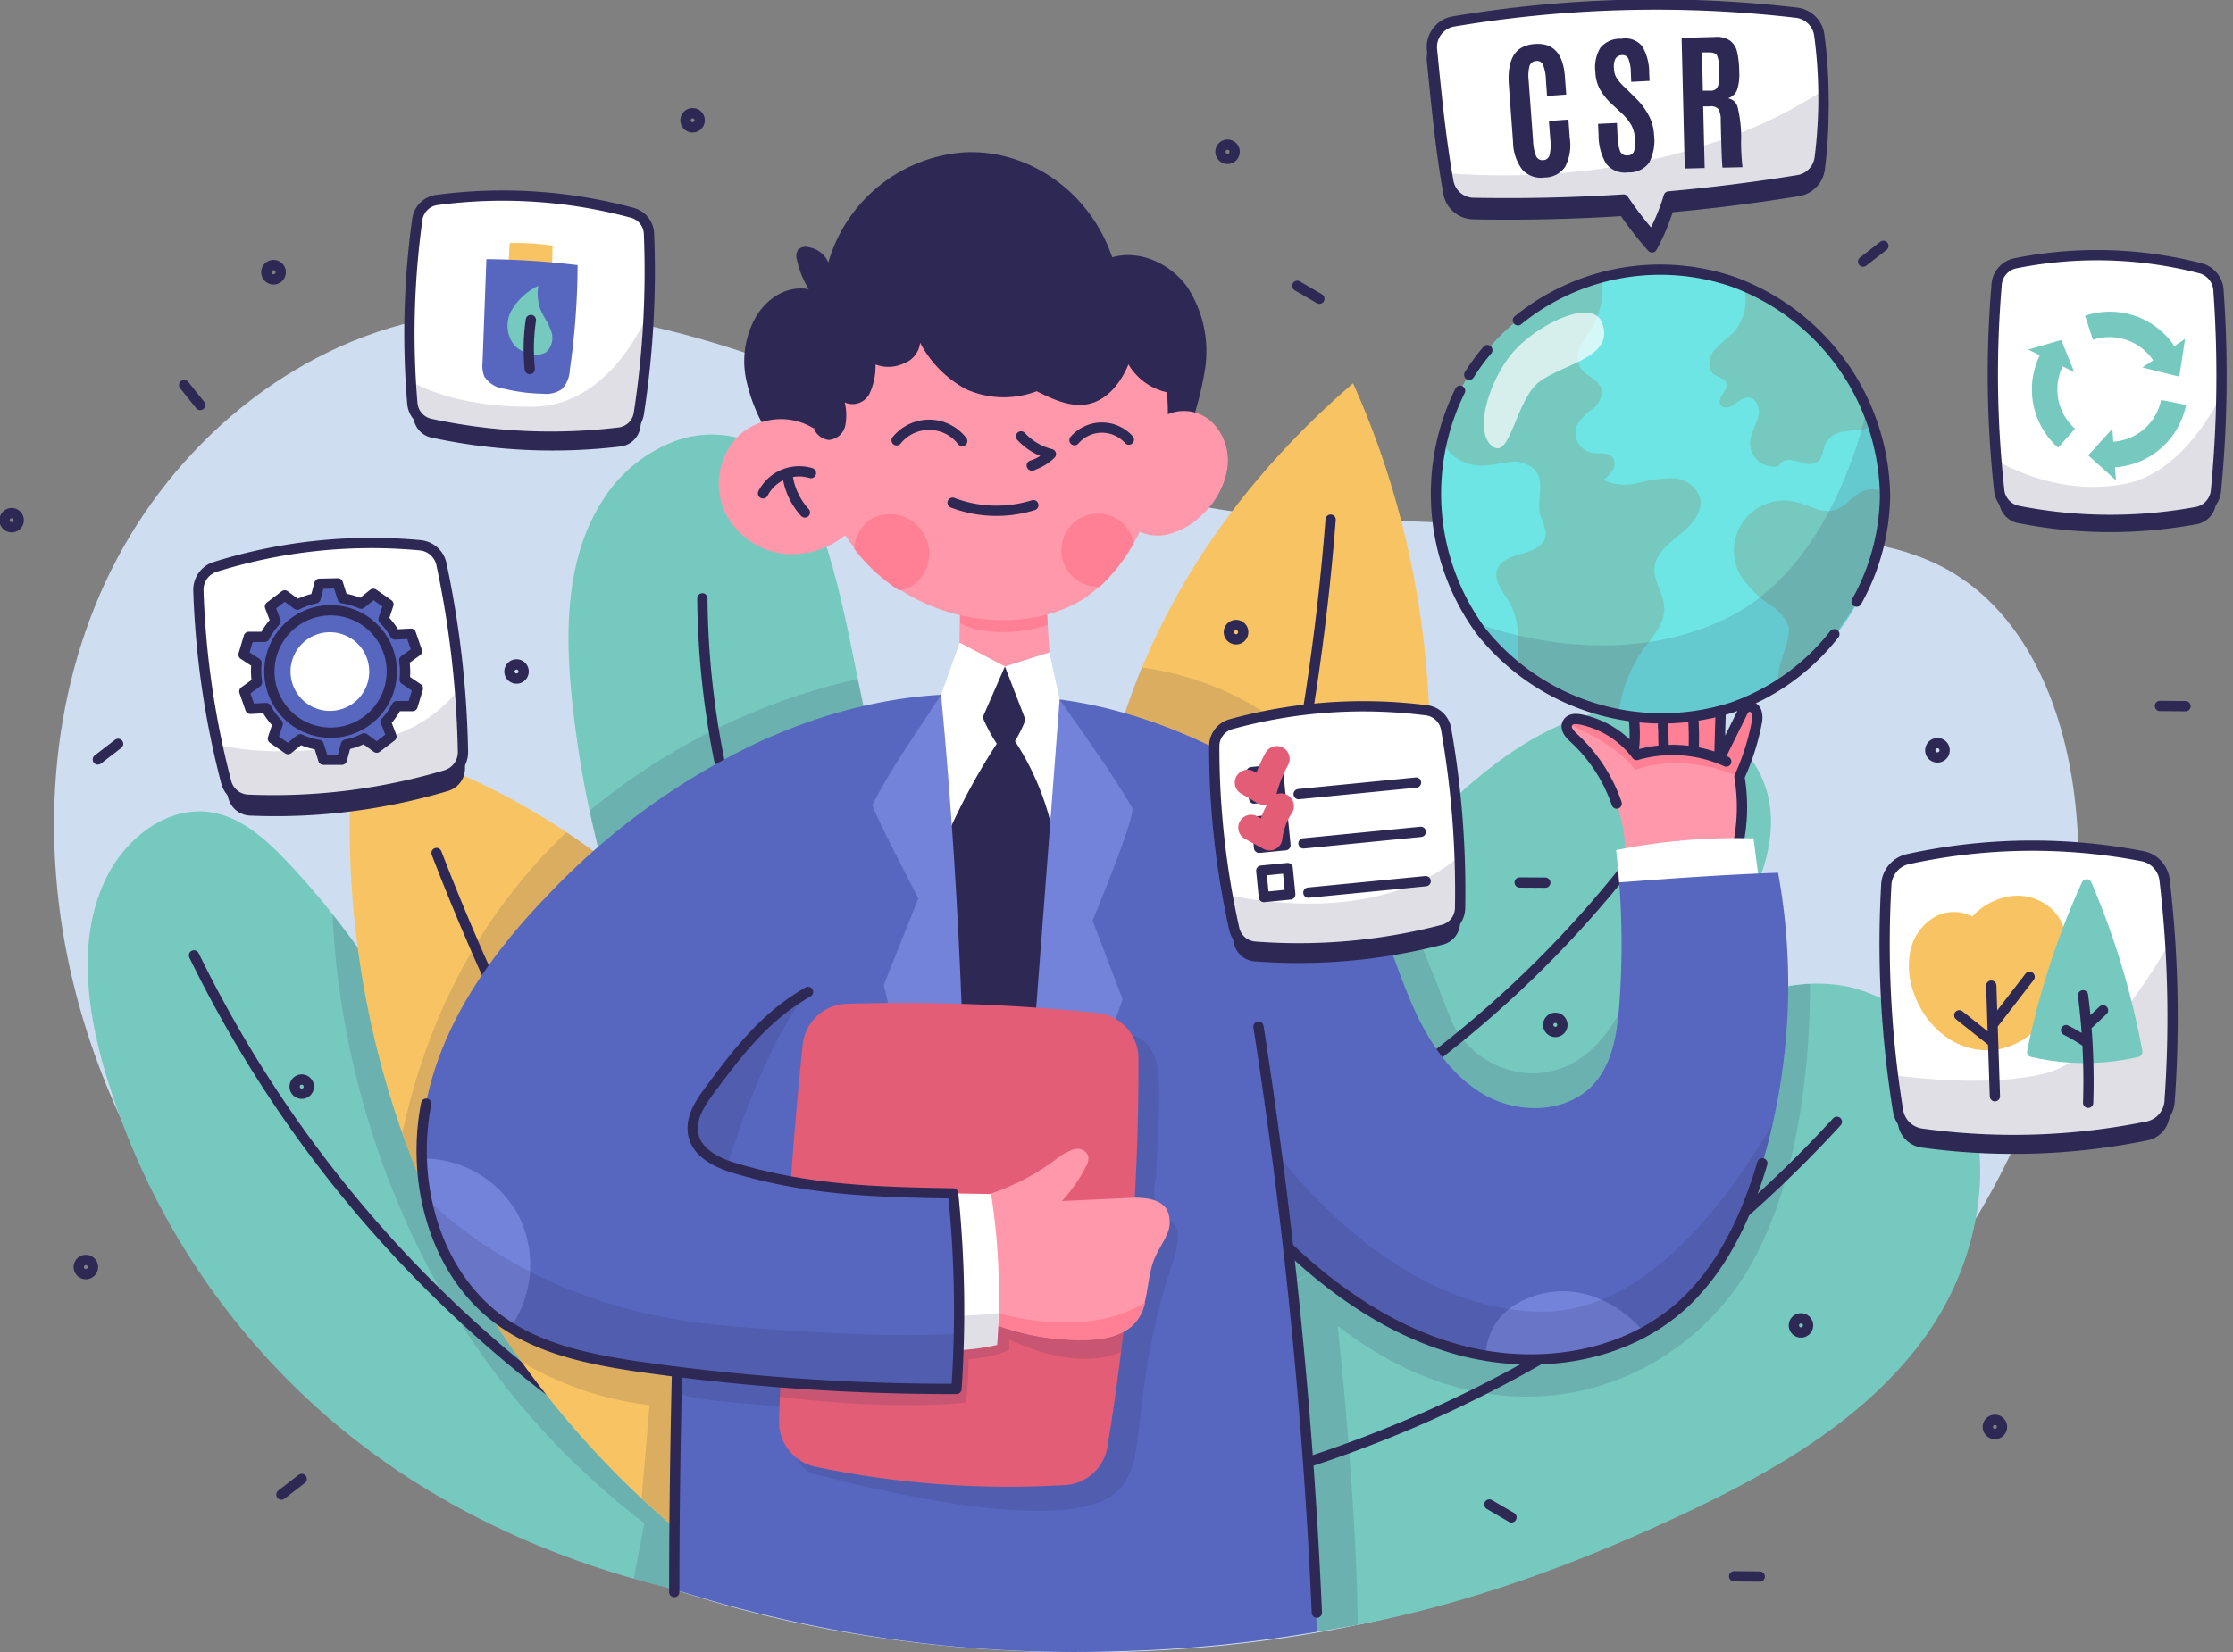 <svg xmlns="http://www.w3.org/2000/svg" width="250" height="185" fill="none" xmlns:v="https://vecta.io/nano"><rect width="100%" height="100%" fill="#808080" stroke="none"/><style><![CDATA[.B{stroke-linejoin:round}.C{fill:#2e2854}.D{stroke-width:1.15}.E{stroke:#2e2854}.F{stroke-linecap:round}.G{opacity:.15}.H{fill:#fff}.I{fill:#76c9bf}.J{fill:#ff98aa}.K{fill:#ff8095}.L{fill:#5767bf}.M{fill:#f8c463}.N{fill:#7383d9}]]></style><g clip-path="url(#A)"><path d="M149.847 58.193c-17.859-.159-34.925-6.167-51.426-12.995s-34.466-13.216-51.875-9.242c-15.312 3.524-28.193 15.057-34.783 29.312s-7.207 30.88-3.242 46.078c6.264 24.053 23.638 44.457 45.153 56.915s46.871 17.366 71.725 16.74c26.748-.722 53.946-8.097 74.888-24.731s34.783-43.32 32.096-69.936c-1.04-10.387-5.198-21.365-14.281-26.502-6.291-3.524-13.877-3.727-21.101-3.815-16.634-.247-33.215-1.709-47.153-1.824z" fill="#ceddf0"/><path d="M80.65 179.071c3.356-2.514 6.05-5.807 7.85-9.595-13.55-7.682-22.907-20.977-30.836-34.404s-14.978-27.603-25.77-38.836c-2.326-2.423-5.022-4.793-8.343-5.286-4.802-.714-9.392 2.855-11.577 7.198-3.339 6.652-2.317 14.652-.229 21.806 4.516 15.299 13.395 28.948 25.55 39.277 12.053 10.237 27.18 16.836 43.356 19.841z" class="I"/><path d="M21.718 106.984c14.359 29.454 38.763 52.812 68.818 65.867" class="B D E F"/><g style="mix-blend-mode:multiply" class="G C"><path d="M57.664 135.072c-6.52-11.075-12.475-22.652-20.422-32.678.352 9.859 3.841 44.387 34.898 68.192l-1.181 6.212c3.163.881 6.388 1.665 9.691 2.273 3.356-2.514 6.05-5.807 7.85-9.595-13.568-7.682-22.925-20.977-30.836-34.404z"/></g><path d="M124.904 124.878a77.79 77.79 0 0 1 .732-43.99c4.467-14.176 13.162-27.013 25.849-37.964 12.599 28.035 11.295 61.937-3.418 88.923l.273.52-23.436-7.489z" class="M"/><path d="M148.974 58.193c-2.004 25.833-7.783 51.234-17.153 75.391" class="B D E F"/><g style="mix-blend-mode:multiply" class="G C"><path d="M148.975 86.844c-6.379-8.643-15.507-11.304-21.145-12.106-.834 2.015-1.58 4.07-2.238 6.167-4.472 14.287-4.726 29.562-.731 43.99l23.435 7.489-.273-.52c4.813-8.862 8.239-18.408 10.158-28.308a87.24 87.24 0 0 0-9.206-16.713z"/></g><path d="M138.393 142.534c9.894-1.683 18.81-6.881 27.074-12.563s16.194-11.983 25.224-16.344c5.181-2.502 11.049-4.361 16.652-3.03a18.14 18.14 0 0 1 10.572 7.665c6.344 9.321 4.15 22.457-2.467 31.558s-16.739 14.899-26.915 19.691c-15.198 7.163-31.365 12.731-48.114 13.991l-2.026-40.968z" class="I"/><path d="M137.512 166.313a138.52 138.52 0 0 0 68.14-40.686" class="B D E F"/><g style="mix-blend-mode:multiply" class="G C"><path d="M195.634 142.305c6.59-10.951 7.048-27.013 6.995-32.131a31.4 31.4 0 0 0-11.938 3.453c-9.03 4.405-16.96 10.661-25.224 16.343s-17.18 10.881-27.074 12.564l2.044 40.968c3.885-.296 7.75-.81 11.577-1.542-.159-14.484-2.256-33.479-2.256-33.479 18.784 14.555 37.955 7.004 45.876-6.176z"/></g><path d="M130.746 122.402c14.828-9.347 22.907-26.669 37.003-37.109 4.679-3.463 10.203-6.167 16.026-6.167s11.877 3.313 13.815 8.81c2.009 5.727-.74 12-4.044 17.092-12.264 18.943-32.325 31.497-53.038 40.458-3.78-7.639-7.516-15.286-9.762-23.084z" class="I"/><path d="M136.534 132.825c17.842-8.11 33.489-20.365 45.638-35.744" class="B D E F"/><g style="mix-blend-mode:multiply" class="G C"><path d="M190.189 109.768l-7.533.608c-5.286 14.396-17.532 10.573-20.263 3.674-1.692-4.326-4.044-10.572-7.146-16.739-7.7 8.951-14.598 18.792-24.537 25.057 2.247 7.797 5.983 15.445 9.692 23.092 19.004-8.158 37.4-19.356 49.787-35.691z"/></g><path d="M82.527 176.533a102.93 102.93 0 0 1-34.076-41.2c-7.531-16.496-10.571-34.688-8.812-52.736 17.969 4.61 33.693 15.502 44.325 30.704a77.63 77.63 0 0 1 13.216 52.255l-14.652 10.977z" class="M"/><path d="M48.871 95.522c10.905 28.295 26.5 54.551 46.131 77.663" class="B D E F"/><g style="mix-blend-mode:multiply" class="G C"><path d="M48.492 135.424a103.26 103.26 0 0 0 9.956 17.11c4.368 2.587 9.231 4.229 14.273 4.819l-.881 10.414a103.85 103.85 0 0 0 7.718 6.546l3.639 1.762 14.035-10.493c1.977-18.437-2.711-36.974-13.215-52.254-5.54-7.943-12.529-14.77-20.599-20.123-8.017 7.612-15.066 18.396-18.361 33.629.999 2.907 2.144 5.771 3.436 8.59z"/></g><path d="M78.333 123.653a118.27 118.27 0 0 1-14.317-45.54c-.758-7.542-.661-15.647 3.427-22.026 1.943-3.14 4.894-5.529 8.37-6.775 1.736-.597 3.587-.784 5.408-.545s3.561.895 5.085 1.919c2.951 2.114 4.573 5.612 5.744 9.048 2.793 8.167 3.815 16.819 5.938 25.189s5.577 16.74 12.995 23.418l-32.651 15.312z" class="I"/><path d="M78.633 67.003a95.76 95.76 0 0 0 18.378 55.584" class="B D E F"/><g style="mix-blend-mode:multiply" class="G C"><path d="M97.989 84.923l-1.947-8.881a71.62 71.62 0 0 0-30.026 14.749 118.22 118.22 0 0 0 12.335 32.854l32.651-15.313c-7.445-6.634-10.89-15.048-13.013-23.409z"/></g><path d="M117.09 66.668l-9.595.264-.141 9.551 5.154 4.009 5.146-4.872-.564-8.951z" class="J"/><path d="M117.301 70.007l-.211-3.339-9.595.264v2.872c1.78 1.013 5.753 1.489 9.806.203z" class="K"/><path d="M132.164 50.686a39.66 39.66 0 0 0 2.731-9.233c.521-3.223-.169-6.525-1.938-9.269-1.868-2.643-5.33-4.255-8.44-3.374-2.538-7.489-9.489-12.088-16.493-11.753a17.09 17.09 0 0 0-15.286 12.335 2.9 2.9 0 0 0-2.22-1.709 1.25 1.25 0 0 0-1.172.273c-.104.173-.168.367-.188.569s.005.404.073.594a10.43 10.43 0 0 0 1.313 3.269c-2.467-.458-4.652 1.013-5.876 3.022a10.07 10.07 0 0 0-1.189 6.802c.507 2.581 1.555 5.025 3.075 7.172 6.81 4.008 14.508 6.264 22.405 6.564a46.87 46.87 0 0 0 23.206-5.26z" class="C"/><g class="J"><path d="M130.191 46.677a4.58 4.58 0 0 1 2.807-.63c.979.097 1.9.506 2.629 1.167a6.07 6.07 0 0 1 1.542 2.461c.306.933.382 1.927.22 2.896a9.08 9.08 0 0 1-2.784 5.057 8.13 8.13 0 0 1-3.815 2.203 4.96 4.96 0 0 1-2.211.042 4.95 4.95 0 0 1-2.009-.923l3.621-12.273z"/><path d="M91.108 47.981a2.09 2.09 0 0 0 1.647 1.286c.438-.023.857-.187 1.194-.468s.573-.664.674-1.091c.178-.874.16-1.777-.053-2.643a2.14 2.14 0 0 0 2.775-.969 7.42 7.42 0 0 0 .678-3.278 4.07 4.07 0 0 0 3.225-.15 2.75 2.75 0 0 0 1.762-2.291 12.47 12.47 0 0 0 5.127 5.198c1.241.559 2.581.869 3.941.909a10.35 10.35 0 0 0 3.989-.672c1.859.934 3.929 1.903 5.955 1.392 2.177-.546 3.604-2.643 4.318-4.405a6.62 6.62 0 0 0 4.308 3.128c.492 5.817-.772 11.649-3.63 16.74-1.354 2.572-3.317 4.774-5.718 6.414-2.141 1.294-4.555 2.069-7.048 2.264-2.962.283-5.95-.064-8.768-1.019a21.08 21.08 0 0 1-7.581-4.52c-2.18-2.025-3.906-4.488-5.065-7.228s-1.725-5.694-1.661-8.669l-.07.071z"/></g><g class="K"><path d="M102.597 65.241a4.41 4.41 0 0 0 1.414-2.825c.106-1.084-.194-2.169-.841-3.045a4.41 4.41 0 0 0-2.664-1.699 4.4 4.4 0 0 0-3.116.521 4.47 4.47 0 0 0-1.236 1.443c-.304.564-.483 1.187-.526 1.826a20.31 20.31 0 0 0 5.048 4.661c.706-.123 1.367-.426 1.921-.881zm24.334-4.458a3.33 3.33 0 0 0-.159-.581 4.1 4.1 0 0 0-3.367-2.655 4.09 4.09 0 0 0-2.2.352 4.1 4.1 0 0 0-1.691 1.451c-.419.63-.654 1.365-.681 2.121s.156 1.505.529 2.164a4.1 4.1 0 0 0 3.754 2.073c1.521-1.432 2.808-3.094 3.815-4.925z"/></g><g class="B D E F"><path d="M100.385 49.312a4.67 4.67 0 0 1 7.339.08m12.573-.098c.376-.437.84-.788 1.363-1.031a4.05 4.05 0 0 1 3.341-.034 4.06 4.06 0 0 1 1.384 1.003m-12.071-.361a6.81 6.81 0 0 0 3.34 1.982 5.43 5.43 0 0 1-2.141 1.277h.079m-8.943 4.168c2.898 1.102 6.081 1.198 9.04.273"/></g><path d="M91.108 47.981a6.97 6.97 0 0 0-8.361.767 7.64 7.64 0 0 0-1.709 8.326 8.43 8.43 0 0 0 7.048 4.978 9.46 9.46 0 0 0 7.929-3.524l-4.907-10.546z" class="J"/><g class="B D E F"><path d="M85.425 55.25a4.56 4.56 0 0 1 2.273-2.104c.98-.415 2.074-.475 3.093-.169m-2.652.009a7.68 7.68 0 0 0 1.973 4.405"/></g><path d="M186.207 81.293c.007-2.412-.632-4.782-1.85-6.863-.171-.31-.409-.578-.696-.784a.97.97 0 0 0-.996-.062c-.449.273-.467.881-.414 1.418.308 3.348 1.26 6.74.449 10l3.199 10.361 8.66-.634a20.4 20.4 0 0 0 .185-7.736 26.54 26.54 0 0 0 1.956-6.167c.076-.374.058-.762-.053-1.128a.88.88 0 0 0-.881-.573c-.396.07-.625.476-.802.881-.881 1.859-1.594 3.145-2.475 5.004.15-2.643.22-4.863.22-7.674a3.53 3.53 0 0 0-.176-1.286c-.071-.207-.195-.391-.361-.534s-.367-.238-.582-.277c-.227-.003-.45.056-.647.169a1.27 1.27 0 0 0-.472.475 3.64 3.64 0 0 0-.396 1.286l-.529 2.978c-.106-1.251-.291-2.502-.546-3.938-.059-.543-.243-1.065-.538-1.524a1.24 1.24 0 0 0-.642-.467c-.259-.081-.538-.075-.794.017-.599.291-.687 1.084-.696 1.762l-.123 5.295z" class="J"/><path d="M183.079 86.218s4.802-2.123 11.665.775a26.54 26.54 0 0 0 1.956-6.167c.076-.374.058-.762-.053-1.128a.88.88 0 0 0-.881-.573c-.396.07-.625.476-.802.881l-2.475 5.004.22-7.674a3.53 3.53 0 0 0-.176-1.286c-.071-.207-.195-.391-.361-.534s-.367-.238-.582-.277a1.27 1.27 0 0 0-1.119.643 3.64 3.64 0 0 0-.396 1.286l-.529 2.978c-.106-1.251-.291-2.502-.546-3.938-.059-.543-.243-1.065-.538-1.524a1.24 1.24 0 0 0-.642-.467c-.259-.081-.538-.075-.794.017-.599.291-.687 1.084-.696 1.762l-.123 5.365c.007-2.412-.632-4.782-1.85-6.863-.171-.31-.409-.578-.696-.784a.97.97 0 0 0-.996-.062c-.449.273-.467.881-.414 1.418.308 3.348 1.26 6.74.449 10l.379 1.145z" class="K"/><g class="B D E F"><path d="M189.546 80.086c.111 1.36.131 2.725.062 4.088m-3.401-2.881l.053 2.722"/><path d="M194.559 94.729a20.4 20.4 0 0 0 .185-7.736 26.54 26.54 0 0 0 1.956-6.167c.076-.374.058-.762-.053-1.128a.88.88 0 0 0-.881-.573c-.396.07-.625.476-.802.881l-2.475 5.004.22-7.674a3.53 3.53 0 0 0-.176-1.286c-.071-.207-.195-.391-.361-.534s-.367-.238-.582-.277a1.27 1.27 0 0 0-1.119.643 3.64 3.64 0 0 0-.396 1.286l-.529 2.978c-.106-1.251-.291-2.502-.546-3.938-.059-.543-.243-1.065-.538-1.524a1.24 1.24 0 0 0-.642-.467c-.259-.081-.538-.075-.794.017-.599.291-.687 1.084-.696 1.762l-.123 5.365c.007-2.412-.632-4.782-1.85-6.863-.171-.31-.409-.578-.696-.784a.97.97 0 0 0-.996-.062c-.449.273-.467.881-.414 1.418.308 3.348 1.26 6.74.449 10"/></g><path d="M181.969 95.963a17.88 17.88 0 0 0-1.459-7.248 17.87 17.87 0 0 0-4.268-6.038c-.493-.441-1.057-1.084-.757-1.674s1.039-.529 1.63-.396c2.45.534 4.625 1.936 6.123 3.947a14.52 14.52 0 0 1 10.026.731l-7.365 10.079-3.93.599z" class="J"/><path d="M183.238 84.553c-1.498-2.011-3.673-3.413-6.123-3.947-.591-.132-1.348-.141-1.63.397v.097c1.832.731 5.533 2.432 7.621 5.119 0 0 3.815-1.683 9.506 0l.679-.934a14.52 14.52 0 0 0-10.053-.731z" class="K"/><path d="M181 89.989a17.89 17.89 0 0 0-4.758-7.313c-.493-.441-1.057-1.084-.757-1.674s1.039-.529 1.63-.396c2.45.534 4.625 1.936 6.123 3.947a14.52 14.52 0 0 1 10.026.731" class="B D E F"/><path d="M197 99.17l-.679-5.286c-5.161-.149-10.322.291-15.383 1.313a94.47 94.47 0 0 1 .335 3.612L197 99.17z" class="H"/><path d="M141.856 137.318c5.956 6.247 13.171 11.604 21.506 13.859s17.902 1.022 24.475-4.59c4.846-4.141 7.656-10.203 9.471-16.317 3.13-10.557 3.734-21.703 1.762-32.537-6.167.22-11.982.643-17.788 1.084.352 4.61.352 9.24 0 13.85-.247 3.101-.749 6.405-2.837 8.722-2.934 3.26-8.29 3.419-12.123 1.287s-6.379-6.018-8.158-10.035-2.952-8.282-4.916-12.212a37.89 37.89 0 0 0-16.987-16.537s-2.846 28.572 5.595 53.426z" class="L"/><path d="M184.048 149.177a12.85 12.85 0 0 0-6.07-4.114c-1.385-.429-2.846-.557-4.285-.377s-2.822.667-4.058 1.425c-.992.591-1.815 1.425-2.392 2.425s-.888 2.13-.903 3.284c6.033 1.093 12.258.164 17.708-2.643z" class="N"/><g style="mix-blend-mode:multiply" class="G C"><path d="M187.837 146.587c4.846-4.141 7.656-10.203 9.471-16.317.441-1.48.82-2.969 1.163-4.467-5.533 9.524-14.74 21.374-26.193 21.083-19.154-.449-32.413-22.026-32.413-22.026l-1.348-.149a103.32 103.32 0 0 0 3.356 12.607c5.956 6.247 13.172 11.604 21.506 13.859s17.885 1.022 24.458-4.59z"/></g><path d="M141.856 137.318c5.956 6.247 13.171 11.604 21.506 13.859s17.902 1.022 24.475-4.59c4.846-4.141 7.656-10.203 9.471-16.317" class="B D E F"/><path d="M140.895 114.975l-4.678-31.083c-7.198-3.595-15.506-6.044-23.55-5.912-9.066-.978-18.343.987-26.695 4.661a286.36 286.36 0 0 0-8.81 27.471l-1.762 67.84a146.52 146.52 0 0 0 49.911 6.96 154.42 154.42 0 0 0 22.123-2.176c-.887-22.693-3.07-45.317-6.538-67.761z" class="L"/><g style="mix-blend-mode:multiply" class="G C"><path d="M125.204 166.895c3.524-3.242 1.049-10.731 6.335-26.308 1.683-5.859-3.427-2.643-2.097-8.854.643-17.78 2.317-16.335-17.471-16.74-21.788 1.119-14.978-9.128-17.541 27.893-.308 2.282.793 1.604-1.885 1.763l-16.555.185-.273 11.057c1.603.881 5.11 1.039 13.216 1.762-.352.81-1.181 7.118 2.925 7.585 3.295.855 27.832 7.331 33.347 1.657z"/></g><g style="mix-blend-mode:multiply" class="G C"><path d="M78.721 139.583c5.498-20.264 10.123-26.599 11.735-28.502l-10.951-5.092-1.454.881-.881 3.26-1.048 29.241c.857.157 1.728.227 2.599.212z"/></g><path d="M120.068 107.09l-1.436-28.757a39.93 39.93 0 0 0-5.965-.352 44.04 44.04 0 0 0-7.313-.167l-2.449 30.784 2.458 40.844h9.771l4.934-42.351z" class="H"/><g class="C"><path d="M112.508 74.633a14.7 14.7 0 0 0-2.74 3.304c-.122.195-.2.415-.227.643s-.004.46.069.679a17.5 17.5 0 0 0 2.907 5.286c1.279-1.546 2.211-3.349 2.731-5.286a1.52 1.52 0 0 0 .034-.619c-.032-.206-.107-.404-.219-.58-.81-1.233-1.718-2.379-2.555-3.427z"/><path d="M118.411 96.659c-.483-5.108-2.26-10.008-5.163-14.237l-1.145.097c-2.944 4.387-5.391 9.089-7.295 14.017l2.537 40.616a14.66 14.66 0 0 1 6.547-.062c1.18-13.233 5.858-26.378 4.519-40.43z"/></g><g class="N"><path d="M105.363 77.804c2.211 23.538 3.093 47.181 2.643 70.818l-9.057-38.325 3.868-9.691s-5.357-10.273-5.128-10.494c2.141-4.211 4.705-7.735 7.674-12.308zm13.268.52l-5.286 69.602L125.68 111.9l-3.357-8.81s5.066-12.132 4.405-12.696c-2.458-4.159-5.127-7.78-8.097-12.07z"/></g><g class="H"><path d="M105.354 77.804l2.097-5.832 5.057 2.661-2.493 5.709-4.661-2.537z"/><path d="M117.486 73.056l-4.978 1.577 2.309 5.991 3.815-2.291-1.146-5.278z"/></g><g class="B D E F"><path d="M75.487 178.287c0-22.326.881-45.251 1.762-68.175m63.646 4.863a593.55 593.55 0 0 1 6.538 65.62"/></g><path d="M127.459 118.508c.044 14.576-1.117 29.13-3.471 43.515-.188 1.148-.762 2.198-1.627 2.976s-1.969 1.239-3.13 1.305c-9.354.558-18.739-.129-27.912-2.044-1.178-.239-2.235-.886-2.984-1.827a5.12 5.12 0 0 1-1.113-3.318c.432-14.184 1.198-28.237 2.643-42.122a5.12 5.12 0 0 1 1.601-3.211 5.13 5.13 0 0 1 3.315-1.371 210.3 210.3 0 0 1 28.158 1.04 5.1 5.1 0 0 1 3.222 1.669c.833.932 1.295 2.138 1.297 3.388z" fill="#e35d76"/><g style="mix-blend-mode:multiply" class="G C"><path d="M125.504 151.406l.881-8.528-38.343-3.119-.758 16.651c2.573.335 12.22 1.463 20.872.661 0 0 .299-2.784.273-4.872a14.36 14.36 0 0 0 4.555-.978v-1.216s7.172 3.727 12.52 1.401z"/></g><path d="M111.301 148.296a27.43 27.43 0 0 0 9.842 1.762c2.29 0 4.845-.432 6.167-2.264s1.031-4.652 1.947-6.863c.379-.881.978-1.762 1.366-2.644a3.17 3.17 0 0 0 0-2.854c-.697-1.11-2.221-1.295-3.525-1.313l-8.211.379c1.049-1.13 1.939-2.399 2.643-3.771a1.85 1.85 0 0 0 .309-1.286c-.13-.303-.368-.547-.668-.682a1.31 1.31 0 0 0-.954-.049c-.652.218-1.263.546-1.806.969a26.09 26.09 0 0 1-7.497 3.991 54.24 54.24 0 0 0 .387 14.625z" class="J"/><path d="M127.345 147.838c.419-.604.719-1.283.881-2-6.749 4.264-16.475 1.207-16.475 1.207l-.652.079.167 1.172c3.145 1.185 6.481 1.783 9.841 1.762 2.326.044 4.881-.388 6.238-2.22z" class="K"/><path d="M104.579 151.168a24.13 24.13 0 0 0 7.048-.555c.428-5.64.203-11.31-.669-16.898l-4.229-.071-2.15 17.524z" class="H"/><g style="mix-blend-mode:multiply" class="G C"><path d="M111.601 150.613l.185-3.568a50.23 50.23 0 0 1-6.749.335l-.458 3.788c2.355.16 4.721-.027 7.022-.555z"/></g><path d="M85.936 82.641c-9.273 4.222-17.636 10.207-24.625 17.621-6.361 6.572-11.894 14.396-13.63 23.374s1.057 19.259 8.555 24.493c4.335 3.03 9.691 4.123 14.925 4.916a247.24 247.24 0 0 0 35.92 2.493 128.9 128.9 0 0 0-.37-21.894c-8.81-.149-16.035-.37-24.211-2.757-2.044-.599-4.326-1.613-4.846-3.674-.441-1.762.573-3.463 1.63-4.89 3.339-4.528 6.299-8.44 11.18-11.242l-4.528-28.44z" class="L"/><path d="M58.008 136.041c-1.056-1.927-2.615-3.53-4.511-4.64a12.14 12.14 0 0 0-6.255-1.66c.229 7.172 3.207 14.282 9.031 18.344.291.202.59.396.881.581a12.28 12.28 0 0 0 .855-12.625z" class="N"/><g style="mix-blend-mode:multiply" class="G C"><path d="M107.346 149.336c-4.15.29-11.947.334-26.194-.881-17.682-1.542-28.352-9.348-33.409-14.247 1.093 5.56 3.921 10.687 8.528 13.912 4.335 3.031 9.691 4.114 14.925 4.916 11.885 1.704 23.878 2.541 35.884 2.502a141.66 141.66 0 0 0 .265-6.202z"/></g><path d="M47.717 123.592c-1.762 8.978 1.057 19.259 8.555 24.493 4.335 3.03 9.691 4.123 14.925 4.916 11.884 1.716 23.877 2.564 35.885 2.537a128.9 128.9 0 0 0-.37-21.894c-8.81-.149-16.035-.37-24.211-2.757-2.044-.599-4.326-1.613-4.846-3.674-.441-1.762.573-3.463 1.63-4.89 3.339-4.528 6.299-8.44 11.18-11.242" class="B D E F"/><path d="M240.505 127.689a75.09 75.09 0 0 1-25.373.819 3.1 3.1 0 0 1-1.765-.879c-.477-.477-.785-1.096-.879-1.764a117.09 117.09 0 0 1-1.304-25.224 3.11 3.11 0 0 1 .726-1.841c.435-.518 1.028-.88 1.689-1.031a65.28 65.28 0 0 1 26.298-.326c.632.131 1.207.456 1.645.93s.716 1.073.796 1.713a132.13 132.13 0 0 1 .573 24.669c-.018.687-.265 1.348-.7 1.879a3.1 3.1 0 0 1-1.706 1.055z" class="C"/><path d="M240.505 126.138a75.07 75.07 0 0 1-25.374.811c-.668-.092-1.288-.4-1.766-.878s-.785-1.097-.877-1.766c-1.343-8.336-1.78-16.793-1.304-25.224.035-.676.29-1.323.725-1.841a3.11 3.11 0 0 1 1.689-1.031c8.653-1.896 17.602-2.007 26.299-.326a3.09 3.09 0 0 1 2.441 2.643 132.13 132.13 0 0 1 .572 24.669 3.09 3.09 0 0 1-.699 1.883c-.435.533-1.035.906-1.706 1.06z" class="B D E H"/><g style="mix-blend-mode:multiply" class="G C"><path d="M240.505 126.138a3.1 3.1 0 0 0 2.441-2.872 146.64 146.64 0 0 0 .061-17.912c-2 3.569-7.929 13.286-13.955 14.828-5.762 1.48-13.788.661-17.092.22l.564 3.939c.091.668.399 1.289.877 1.766s1.097.785 1.766.877c8.433 1.156 17.001.87 25.338-.846z"/></g><path d="M220.805 102.641c-.696-.369-1.479-.543-2.266-.506s-1.55.285-2.209.717a5.88 5.88 0 0 0-1.636 1.664 5.87 5.87 0 0 0-.858 2.169 8.75 8.75 0 0 0 .467 4.625c.68 1.942 1.937 3.63 3.604 4.837 1.685 1.199 3.771 1.692 5.815 1.374a8.35 8.35 0 0 0 4.942-3.03 12.98 12.98 0 0 0 2.476-5.287c.564-2.405.528-5.18-1.084-7.048-.583-.644-1.307-1.144-2.116-1.462a5.62 5.62 0 0 0-2.544-.37 7.18 7.18 0 0 0-4.591 2.317z" class="M"/><g class="B D E F"><path d="M222.938 110.376l.405 12.388m3.885-13.374l-4.15 5.383m-3.726-1.075l3.788 3.013"/></g><path d="M233.616 99.037a88.76 88.76 0 0 1 5.673 18.766c-3.873.891-7.897.891-11.77 0 1.316-6.465 3.361-12.761 6.097-18.766z" stroke="#76c9bf" class="B D I"/><g class="E F B D"><path d="M233.21 111.46c.513 3.99.704 8.014.573 12.035m-.211-8.59l1.876-1.762m-4.141 2.22a20.84 20.84 0 0 1 2.379 1.41"/></g><path d="M69.479 49.999c-7.054.841-14.199.508-21.145-.987-.54-.109-1.03-.389-1.398-.799s-.595-.926-.646-1.475c-.578-6.866-.392-13.774.555-20.599.078-.551.333-1.062.727-1.455s.906-.646 1.458-.721a55.75 55.75 0 0 1 21.929 1.418 2.54 2.54 0 0 1 1.314.863c.336.42.529.935.553 1.472a104.43 104.43 0 0 1-1.128 20.105c-.079.556-.34 1.071-.741 1.465s-.921.643-1.479.712z" class="C"/><path d="M69.32 48.439a64.07 64.07 0 0 1-21.145-.978c-.536-.117-1.02-.402-1.382-.815s-.581-.93-.627-1.476a93.05 93.05 0 0 1 .555-20.599c.076-.552.331-1.063.725-1.456s.907-.646 1.459-.72c7.318-.98 14.758-.491 21.885 1.436a2.53 2.53 0 0 1 1.868 2.335c.272 6.72-.105 13.45-1.128 20.096-.076.556-.334 1.072-.734 1.466s-.92.644-1.477.711z" class="B D E H"/><g style="mix-blend-mode:multiply" class="G C"><path d="M59.602 45.55c-7.691.053-12.061-1.956-13.638-2.863 0 .828.106 1.656.167 2.485.046.546.266 1.064.627 1.476s.846.698 1.382.815a64.07 64.07 0 0 0 21.145.978c.558-.067 1.077-.317 1.477-.711a2.54 2.54 0 0 0 .734-1.466c.555-3.903.881-7.621 1.11-11.233-1.648 3.656-5.736 10.467-13.004 10.52z"/></g><path d="M56.941 29.603l.114-2.388c1.609-.045 3.219.053 4.81.291l-.053 2.114-4.872-.018z" class="M"/><path d="M64.668 29.691c-3.388-.417-6.798-.64-10.211-.67l-.432 11.55a3.32 3.32 0 0 0 .194 1.586c.25.38.579.7.966.939s.821.391 1.272.444c1.417.343 2.868.529 4.326.555a3.13 3.13 0 0 0 2.132-.52c.539-.59.851-1.351.881-2.15.562-3.887.854-7.808.872-11.735z" class="L"/><path d="M60.263 32.008c-1.265.606-2.318 1.579-3.022 2.793-.331.615-.471 1.314-.404 2.009s.34 1.354.782 1.894c.487.472 1.098.796 1.762.934.292.087.599.114.902.079s.596-.131.86-.282c.331-.305.559-.706.653-1.146a2.17 2.17 0 0 0-.133-1.312c-.291-.881-.881-1.586-1.189-2.423-.272-.82-.345-1.693-.212-2.546z" class="I"/><path d="M59.435 35.832c-.27 1.82-.311 3.667-.123 5.498" class="B D E F"/><path d="M194.092 31.576c4.92 1.81 9.175 5.071 12.202 9.352a25.89 25.89 0 0 1 4.749 14.621c-.031 3.925-.979 7.789-2.768 11.283a25.19 25.19 0 0 1-7.535 8.842c-3.167 2.32-6.832 3.868-10.702 4.521a25.2 25.2 0 0 1-11.593-.761c-3.753-1.153-7.184-3.167-10.02-5.881a25.2 25.2 0 0 1-7.585-21.299 25.19 25.19 0 0 1 4.046-10.89 25.35 25.35 0 0 1 12.946-9.839c5.278-1.769 10.993-1.751 16.26.051z" fill="#6ee5e5"/><g class="I"><path d="M211.043 55.549v-.467a3.16 3.16 0 0 0-1.321-.289 3.17 3.17 0 0 0-1.322.289c-1.092.546-1.823 1.709-2.995 2.044-1.41.405-2.811-.529-4.229-.881a5.61 5.61 0 0 0-6.37 8.106 11.33 11.33 0 0 0 3.445 3.436 5.08 5.08 0 0 1 2.017 2.423c.141 2.106-1.383 4.07-1.18 6.167 0 .115 0 .22.053.326 3.555-2.292 6.497-5.416 8.571-9.103s3.218-7.823 3.331-12.051zm-25.805 8.027c.15-1.639 1.647-2.766 2.925-3.797s2.581-2.537 2.15-4.114a3.29 3.29 0 0 0-1.203-1.526c-.546-.376-1.192-.578-1.854-.58a15.15 15.15 0 0 0-3.903.538 5.65 5.65 0 0 1-3.851-.352 3.78 3.78 0 0 0 1.058-1.092 1.31 1.31 0 0 0 0-1.427c-.52-.643-1.533-.379-2.353-.52a2.3 2.3 0 0 1-.9-.408 2.29 2.29 0 0 1-.645-.748 2.28 2.28 0 0 1-.272-.95c-.021-.333.031-.666.152-.977.454-.727 1.054-1.351 1.762-1.832a2.38 2.38 0 0 0 .987-2.203c-.291-1.136-1.815-1.471-2.405-2.484a2.58 2.58 0 0 1-.255-1.168c.008-.404.11-.801.299-1.158.381-.713.811-1.399 1.286-2.053a8.56 8.56 0 0 0 1.11-5.656 25.63 25.63 0 0 0-14.449 10.299 24.32 24.32 0 0 0-3.436 8.026c.404.837 1.04 1.541 1.831 2.028a4.87 4.87 0 0 0 2.636.721c1.075 0 2.115-.335 3.181-.405a3.25 3.25 0 0 1 1.575.157c.504.181.956.485 1.314.883.996 1.383 0 3.357.485 4.996.313.656.518 1.358.608 2.079-.088 1.172-1.401 1.806-2.538 2.114s-2.475.678-2.889 1.762c-.538 1.419.837 2.758 1.55 4.097.595 1.326.852 2.779.749 4.229l.053 2.837a26.43 26.43 0 0 0 11.207 5.084 15.77 15.77 0 0 1 2.89-7.401c.986-1.357 2.255-2.722 2.237-4.405s-1.233-3.004-1.092-4.59zm10.431-19.075c.881 0 1.384 1.075 1.234 1.938s-.679 1.63-.881 2.493c-.116.436-.119.894-.008 1.331a2.64 2.64 0 0 0 3.1 1.937 1.33 1.33 0 0 1 .553-.553c.236-.125.504-.174.769-.143.526.078 1.045.202 1.55.37.254.086.524.114.789.08a1.76 1.76 0 0 0 .744-.274c.626-.493.556-1.463.934-2.159a2.77 2.77 0 0 1 .872-.822c.347-.207.735-.335 1.137-.376.793-.132 1.612-.106 2.388-.3.308-.068.605-.181.881-.335a26.1 26.1 0 0 0-5.591-9.405 26.09 26.09 0 0 0-8.955-6.286c.279.905.32 1.867.12 2.793a5.53 5.53 0 0 1-1.265 2.493 22.55 22.55 0 0 0-2.185 2.018c-.591.802-.732 2.088.07 2.643.449.326 1.154.405 1.339.934.3.828-1.092 1.665-.652 2.432.291.511 1.084.352 1.551 0s.925-.784 1.506-.811z"/></g><g style="mix-blend-mode:multiply" class="G C"><path d="M192.762 69.505c-11.401 5.198-23.392 1.762-27.612.247.212.308.423.617.652.881a25.2 25.2 0 0 0 28.014 8.635c4.987-1.663 9.329-4.843 12.418-9.096a25.19 25.19 0 0 0 4.809-14.622c-.003-3.335-.693-6.634-2.026-9.691-1.498 6.229-5.797 18.889-16.255 23.647z"/></g><g class="B D E F"><path d="M164.49 41.973l.396-.608a24.32 24.32 0 0 1 1.63-2.159m38.853 31.814a24.99 24.99 0 0 1-11.541 8.238 25.89 25.89 0 0 1-15.346.052 25.9 25.9 0 0 1-12.68-8.642c-2.816-3.841-4.523-8.382-4.935-13.127a26 26 0 0 1 2.6-13.78m6.476-7.894a25.21 25.21 0 0 1 11.518-5.281c4.227-.751 8.574-.41 12.631.99a25.89 25.89 0 0 1 16.951 23.973 24.89 24.89 0 0 1-3.18 11.824"/></g><g style="mix-blend-mode:soft-light" opacity=".7" class="H"><path d="M179.397 36.211c-.978-2.775-6.494-.282-9.454 2.643s-5.083 9.242-2.951 11.057 2.643-5.163 5.392-7.189 8.361-2.696 7.013-6.511z"/></g><g class="B D E"><path d="M203.678 5.172c-.09-.636-.388-1.224-.847-1.673s-1.053-.734-1.69-.811a136.93 136.93 0 0 0-38.387.978 2.91 2.91 0 0 0-1.841 1.095c-.452.586-.663 1.322-.591 2.059.485 4.855.952 9.815 1.833 14.775.114.66.454 1.26.962 1.697a2.89 2.89 0 0 0 1.822.699c5.615.106 11.224-.021 16.828-.379.975 1.429 2.04 2.795 3.189 4.088.782-1.421 1.411-2.921 1.877-4.476a203.93 203.93 0 0 0 14.493-1.824 2.9 2.9 0 0 0 2.405-2.476 53.16 53.16 0 0 0-.053-13.753z" class="C"/><path d="M203.678 3.903c-.09-.636-.388-1.224-.847-1.673s-1.053-.734-1.69-.811c-12.778-1.484-25.701-1.154-38.387.978a2.91 2.91 0 0 0-1.841 1.095c-.452.586-.663 1.322-.591 2.059.485 4.855.952 9.815 1.833 14.775.116.66.456 1.259.964 1.696s1.15.684 1.82.701a203.57 203.57 0 0 0 16.828-.379c.973 1.444 2.038 2.825 3.189 4.132A22.97 22.97 0 0 0 186.833 22c4.851-.435 9.682-1.043 14.493-1.824a2.9 2.9 0 0 0 1.621-.855c.433-.453.708-1.034.784-1.656a53.14 53.14 0 0 0-.053-13.762z" class="H"/></g><g style="mix-blend-mode:multiply" class="G C"><path d="M203.731 17.665c.315-2.507.45-5.033.405-7.559-3.952 2.573-8.239 4.592-12.74 6-11.453 3.806-22.757 3.797-29.4 3.295.053.317.097.625.159.934a2.89 2.89 0 0 0 .964 1.696c.507.437 1.15.684 1.82.701a203.57 203.57 0 0 0 16.828-.379 40.55 40.55 0 0 0 3.189 4.123c.782-1.421 1.411-2.922 1.877-4.476a203.93 203.93 0 0 0 14.493-1.824c.618-.102 1.187-.402 1.62-.855a2.9 2.9 0 0 0 .785-1.656z"/></g><g class="C"><path d="M175.229 18.678a2.76 2.76 0 0 1-1 .885 2.77 2.77 0 0 1-1.299.313 2.82 2.82 0 0 1-1.361-.128 2.81 2.81 0 0 1-1.141-.753 5.28 5.28 0 0 1-1.031-3.092l-.467-6.361c-.159-2.173.311-3.574 1.41-4.203a3.52 3.52 0 0 1 1.497-.414c2.053-.15 3.181 1.066 3.366 3.656l.15 2.009-2.15.159-.132-1.894a4.73 4.73 0 0 0-.317-1.595c-.063-.148-.174-.271-.314-.349s-.303-.107-.462-.083a.79.79 0 0 0-.463.166.8.8 0 0 0-.277.407 4.41 4.41 0 0 0-.097 1.586l.503 6.828a4.82 4.82 0 0 0 .334 1.665.77.77 0 0 0 .323.355.76.76 0 0 0 .47.094.74.74 0 0 0 .714-.564c.127-.564.157-1.145.088-1.718l-.159-2.097 2.185-.159.15 2.07a5.28 5.28 0 0 1-.52 3.216zm3.745-3.506l-.062-1.304 2.115-.097.07 1.463a5.13 5.13 0 0 0 .291 1.709.77.77 0 0 0 .329.364c.146.082.315.116.481.094a.75.75 0 0 0 .442-.107.74.74 0 0 0 .298-.342c.126-.435.165-.89.115-1.339a3.67 3.67 0 0 0-.405-1.586 5.87 5.87 0 0 0-1.128-1.383l-1.137-1.057c-.498-.462-.922-.996-1.259-1.586a4.32 4.32 0 0 1-.511-1.938c-.123-.945.075-1.904.563-2.722.289-.339.653-.606 1.063-.781a2.87 2.87 0 0 1 1.299-.224 2.43 2.43 0 0 1 2.352.881c.505.904.764 1.925.749 2.96l.044.881-2.053.106-.044-1.048c.001-.517-.088-1.03-.264-1.515a.69.69 0 0 0-.288-.339.68.68 0 0 0-.435-.092.88.88 0 0 0-.414.103c-.128.068-.236.165-.317.285a1.9 1.9 0 0 0-.176 1.057c-.001.386.099.766.291 1.101a5.32 5.32 0 0 0 .881 1.022l1.268 1.251a7.7 7.7 0 0 1 1.48 1.982 5.2 5.2 0 0 1 .573 2.167c.127 1.054-.063 2.121-.546 3.066a2.73 2.73 0 0 1-2.361 1.101c-.46.067-.929.012-1.361-.159a2.64 2.64 0 0 1-1.097-.819c-.561-.956-.853-2.046-.846-3.154zm12.422-3.26h-.713l.167 6.907-2.229.053-.352-14.634 3.682-.097a2.64 2.64 0 0 1 1.762.423c.399.319.674.768.776 1.269a10.44 10.44 0 0 1 .229 2.159 5.61 5.61 0 0 1-.229 2.044 1.61 1.61 0 0 1-.402.605c-.179.168-.394.293-.629.364a1.34 1.34 0 0 1 .691.336c.192.177.329.406.393.66a14.44 14.44 0 0 1 .387 3.7 23.12 23.12 0 0 0 .159 3.022l-2.229.053c-.062-.114-.132-1.859-.212-5.286a2.47 2.47 0 0 0-.264-1.286c-.13-.123-.287-.213-.459-.263s-.352-.06-.528-.027zm-.749-1.762h.881a.88.88 0 0 0 .626-.211c.155-.187.248-.418.264-.661a8.84 8.84 0 0 0 .053-1.427v-.088a3.78 3.78 0 0 0-.238-1.551c-.132-.238-.449-.352-.925-.344h-.758l.097 4.282zm55.426 48.527a53.19 53.19 0 0 1-20.263-.123 2.64 2.64 0 0 1-2-2.432 118.51 118.51 0 0 1-.282-22.748c.022-.575.229-1.127.589-1.576s.854-.77 1.411-.917a46.29 46.29 0 0 1 20.986.59 2.7 2.7 0 0 1 1.868 2.484c.526 7.404.432 14.84-.282 22.229-.017.581-.225 1.139-.591 1.59s-.871.768-1.436.904z"/></g><path d="M246.073 57.311a53.37 53.37 0 0 1-20.263-.123c-.552-.138-1.044-.45-1.405-.889a2.64 2.64 0 0 1-.595-1.551 118.51 118.51 0 0 1-.282-22.748c.016-.578.221-1.135.584-1.586a2.64 2.64 0 0 1 1.424-.908c6.948-1.416 14.128-1.217 20.987.581a2.73 2.73 0 0 1 1.336.981c.333.458.516 1.008.523 1.574a133.07 133.07 0 0 1-.282 22.229c-.037.569-.252 1.111-.617 1.55s-.857.75-1.41.891z" class="B D E H"/><g style="mix-blend-mode:multiply" class="G C"><path d="M248.1 54.845a168.75 168.75 0 0 0 .59-10.572c-2.035 3.877-5.612 8.925-10.819 9.92-6.352 1.225-11.868-1.216-14.37-2.643l.3 3.233c.026.568.235 1.112.596 1.551a2.64 2.64 0 0 0 1.404.889c6.684 1.335 13.563 1.377 20.264.123a2.7 2.7 0 0 0 2.035-2.502z"/></g><g class="I"><path d="M230.426 50.14l1.886-2.132c-.961-.853-1.616-1.996-1.865-3.256a5.89 5.89 0 0 1 .481-3.721l1.304.643-1.462-3.595-3.692 1.066 1.295.634a8.72 8.72 0 0 0 2.053 10.361zm13.559-7.965l.652-4.229-1.198.81a8.71 8.71 0 0 0-4.426-3.388 8.72 8.72 0 0 0-5.574-.013l.881 2.696a5.89 5.89 0 0 1 3.758.015 5.88 5.88 0 0 1 2.982 2.285l-1.207.802 4.132 1.022zm.758 3.172l-2.793-.564a5.85 5.85 0 0 1-5.357 4.679l-.096-1.445-2.705 2.978 3.101 2.793-.097-1.454c1.908-.13 3.721-.884 5.157-2.147a8.71 8.71 0 0 0 2.79-4.84z"/></g><path d="M161.591 105.768c-6.896 1.794-14.041 2.431-21.145 1.886-.546-.044-1.063-.262-1.475-.622a2.55 2.55 0 0 1-.816-1.378 93.28 93.28 0 0 1-2.238-20.484 2.55 2.55 0 0 1 .525-1.541c.339-.442.814-.761 1.352-.908 7.129-1.963 14.578-2.487 21.911-1.542a2.55 2.55 0 0 1 2.168 2.062c1.175 6.623 1.709 13.344 1.594 20.07-.001.559-.185 1.102-.524 1.546a2.56 2.56 0 0 1-1.352.912z" class="C"/><path d="M161.6 104.112c-6.894 1.802-14.041 2.442-21.145 1.894-.542-.049-1.055-.269-1.463-.628a2.56 2.56 0 0 1-.81-1.372c-1.499-6.724-2.25-13.594-2.238-20.484a2.55 2.55 0 0 1 .535-1.524c.338-.437.809-.752 1.342-.899a55.73 55.73 0 0 1 21.911-1.551 2.56 2.56 0 0 1 2.167 2.062c1.165 6.615 1.69 13.328 1.569 20.044a2.56 2.56 0 0 1-.521 1.543 2.55 2.55 0 0 1-1.347.915z" class="B D E H"/><g style="mix-blend-mode:multiply" class="G C"><path d="M163.467 101.654l-.088-5.753c-8.44 7.189-21.488 5.286-25.982 4.308.23 1.269.476 2.529.749 3.797.119.536.407 1.019.821 1.379a2.56 2.56 0 0 0 1.479.621c7.104.548 14.251-.093 21.145-1.894.538-.148 1.013-.469 1.352-.913a2.55 2.55 0 0 0 .524-1.545z"/></g><g class="B D E"><path d="M143.071 86.179l-2.955.291.291 2.955 2.955-.291-.291-2.955z" class="H"/><path d="M145.389 88.932l13.145-1.295" class="F"/><path d="M143.626 91.693l-2.955.291.291 2.955 2.955-.291-.291-2.955z" class="H"/><path d="M145.935 94.447l13.136-1.295" class="F"/><path d="M144.163 97.208l-2.955.291.291 2.955 2.955-.291-.291-2.955z" class="H"/><g class="F"><path d="M146.481 99.962l13.136-1.286"/></g></g><g stroke="#e35d76" stroke-width="2.87" class="B F"><path d="M139.679 87.637l1.815 1.057c.322-1.294.811-2.541 1.454-3.709m-2.881 7.691l2.071 1.128a8.11 8.11 0 0 1 1.286-3.524"/></g><path d="M50.157 88.579a67.48 67.48 0 0 1-22.14 2.758c-.576-.02-1.13-.228-1.577-.593s-.763-.865-.899-1.425a97.99 97.99 0 0 1-3.101-21.436c-.016-.586.16-1.16.5-1.637s.826-.83 1.385-1.006c7.423-2.321 15.234-3.142 22.978-2.414.562.052 1.093.283 1.515.658s.712.877.828 1.43c1.477 6.916 2.286 13.959 2.414 21.03.021.588-.154 1.167-.499 1.644s-.839.826-1.404.99z" class="C"/><path d="M49.92 86.809a67.62 67.62 0 0 1-22.132 2.749c-.576-.02-1.13-.228-1.577-.593s-.762-.865-.899-1.425c-1.826-7.002-2.866-14.186-3.101-21.418-.015-.586.16-1.16.5-1.637s.827-.83 1.385-1.006a58.59 58.59 0 0 1 22.969-2.414 2.69 2.69 0 0 1 1.514.664c.422.375.716.873.839 1.424a110.37 110.37 0 0 1 2.414 21.039c.008.585-.174 1.156-.519 1.628s-.834.819-1.393.989z" class="B D E H"/><g style="mix-blend-mode:multiply" class="G C"><path d="M51.831 84.157l-.379-7.048a15.9 15.9 0 0 1-9.33 5.753c-9.242 2.097-15.348 1.119-17.797.511.3 1.401.626 2.811.987 4.211.144.552.463 1.043.91 1.398s.996.558 1.566.575a67.62 67.62 0 0 0 22.132-2.749c.565-.171 1.058-.524 1.404-1.003s.524-1.058.508-1.649z"/></g><path d="M45.303 76.095a8.01 8.01 0 0 0-.053-2.15l1.427-1.022-.678-1.956-1.762.088c-.358-.624-.793-1.202-1.295-1.718l.546-1.656-1.692-1.181-1.374 1.101a7.93 7.93 0 0 0-2.062-.599l-.537-1.674-2.062.044-.441 1.63a7.41 7.41 0 0 0-1.048.291 7.56 7.56 0 0 0-.987.423l-1.41-1.04-1.648 1.251.617 1.63c-.482.532-.894 1.125-1.225 1.762h-1.762l-.59 1.982 1.454.952a8.07 8.07 0 0 0 .053 2.159l-1.418 1.022.678 1.947 1.762-.088a7.93 7.93 0 0 0 1.304 1.762l-.546 1.656 1.692 1.181 1.366-1.101a7.93 7.93 0 0 0 2.071.626l.52 1.665h2.07l.458-1.692c.353-.069.7-.163 1.04-.282a9.14 9.14 0 0 0 .995-.423l1.41 1.04 1.648-1.251-.625-1.639a8.36 8.36 0 0 0 1.225-1.762h1.762l.599-1.973-1.48-1.004zm-6.846 3.242c-.822.303-1.715.355-2.566.148s-1.621-.663-2.212-1.309-.975-1.454-1.104-2.321.002-1.751.378-2.542.979-1.452 1.733-1.898 1.623-.658 2.497-.608 1.714.359 2.412.889 1.222 1.255 1.505 2.083c.373 1.088.305 2.279-.189 3.318s-1.374 1.843-2.454 2.241z" class="L"/><g class="B D E"><path d="M37.012 82.051c3.786 0 6.855-3.069 6.855-6.855s-3.069-6.855-6.855-6.855-6.854 3.069-6.854 6.855 3.069 6.855 6.854 6.855z"/><path d="M45.303 76.095a8.01 8.01 0 0 0-.053-2.15l1.427-1.022-.678-1.956-1.762.088c-.358-.624-.793-1.202-1.295-1.718l.546-1.656-1.692-1.181-1.374 1.101a7.93 7.93 0 0 0-2.062-.599l-.537-1.674-2.062.044-.441 1.63a7.41 7.41 0 0 0-1.048.291 7.56 7.56 0 0 0-.987.423l-1.41-1.04-1.648 1.251.617 1.63c-.482.532-.894 1.125-1.225 1.762h-1.762l-.59 1.982 1.454.952a8.07 8.07 0 0 0 .053 2.159l-1.418 1.022.678 1.947 1.762-.088a7.93 7.93 0 0 0 1.304 1.762l-.546 1.656 1.692 1.181 1.366-1.101a7.93 7.93 0 0 0 2.071.626l.52 1.665h2.07l.458-1.692c.353-.069.7-.163 1.04-.282a9.14 9.14 0 0 0 .995-.423l1.41 1.04 1.648-1.251-.625-1.639a8.36 8.36 0 0 0 1.225-1.762h1.762l.599-1.973-1.48-1.004z"/><g class="F"><path d="M20.616 43.118l1.797 2.238m-9.189 37.946l-2.273 1.753m233.739-5.973l-2.872-.026m-68.809 19.788l-2.872-.018m26.88 77.725l-2.872-.027m16.714-148.992l-2.274 1.762M33.779 165.617l-2.273 1.754m135.239 1.11l2.476 1.444M145.239 32.008l2.475 1.445"/></g><path d="M31.426 30.475a.8.8 0 0 1-1.366.579.8.8 0 0 1 .564-1.372.8.8 0 0 1 .306.058c.097.039.186.098.26.171s.134.162.174.258a.8.8 0 0 1 .061.306zm106.8-13.48c0 .157-.047.31-.134.441a.79.79 0 0 1-.814.337c-.154-.031-.295-.106-.406-.217s-.186-.252-.217-.406a.8.8 0 0 1 .045-.458c.06-.145.162-.269.292-.356s.284-.134.441-.134c.21 0 .412.083.561.232a.79.79 0 0 1 .232.561h0zm79.487 67.021c.002.159-.044.316-.132.449s-.212.237-.359.299a.8.8 0 0 1-.465.048c-.156-.031-.3-.107-.413-.22a.81.81 0 0 1-.22-.413c-.03-.156-.014-.318.048-.465a.8.8 0 0 1 .299-.359c.133-.087.29-.133.449-.131a.79.79 0 0 1 .793.793h0zm-42.792 30.757c0 .156-.047.31-.134.44a.79.79 0 0 1-.814.337c-.154-.03-.295-.106-.406-.217s-.186-.252-.217-.406a.8.8 0 0 1 .045-.458c.06-.145.162-.269.292-.356s.284-.133.441-.133c.104 0 .207.02.303.06a.79.79 0 0 1 .429.429c.04.096.061.2.061.304zM78.333 13.471a.79.79 0 0 1-.134.441c-.088.131-.211.232-.356.292a.79.79 0 0 1-.458.045c-.154-.031-.295-.106-.406-.217s-.186-.252-.217-.406a.79.79 0 0 1 .045-.458c.06-.145.162-.269.292-.356s.284-.134.441-.134c.21 0 .412.083.561.232a.79.79 0 0 1 .232.561h0zM58.624 75.197c0 .157-.047.31-.134.441a.79.79 0 0 1-.814.337c-.154-.031-.295-.106-.406-.217s-.186-.252-.217-.406a.79.79 0 0 1 .045-.458c.06-.145.162-.269.292-.356s.284-.134.441-.134c.21 0 .412.084.561.232a.79.79 0 0 1 .232.561zM2.097 58.254a.79.79 0 0 1-.134.441c-.088.131-.211.232-.356.292a.79.79 0 0 1-.458.045c-.154-.031-.295-.106-.406-.217s-.186-.252-.217-.406a.79.79 0 0 1 .045-.458c.06-.145.162-.269.292-.356s.284-.134.441-.134c.104 0 .207.02.303.06s.184.098.257.172a.81.81 0 0 1 .172.257c.04.096.06.199.06.303h0zm32.475 63.435a.79.79 0 0 1-1.353.56.79.79 0 0 1-.172-.864.8.8 0 0 1 .292-.356c.13-.087.284-.133.441-.133a.79.79 0 0 1 .793.793h0zm-24.167 20.202a.79.79 0 0 1-.49.733.8.8 0 0 1-.458.045c-.154-.031-.295-.106-.406-.217a.8.8 0 0 1-.217-.406.79.79 0 0 1 .337-.814c.13-.087.284-.134.441-.134.21 0 .412.084.561.232a.79.79 0 0 1 .232.561h0zm213.731 17.903c0 .156-.047.31-.134.44a.79.79 0 0 1-.814.337c-.154-.03-.295-.106-.406-.217s-.186-.252-.217-.406a.79.79 0 0 1 .045-.458c.06-.145.162-.269.292-.356s.284-.133.441-.133a.79.79 0 0 1 .793.793zm-21.709-11.366c0 .157-.047.31-.134.441a.79.79 0 0 1-.814.337c-.154-.031-.295-.106-.406-.217s-.186-.252-.217-.406a.79.79 0 0 1 .045-.458c.06-.145.162-.269.292-.356s.284-.134.441-.134c.21 0 .412.084.561.233a.79.79 0 0 1 .232.56zm-63.241-77.637a.8.8 0 0 1-1.369.567.8.8 0 0 1-.173-.874c.06-.147.163-.272.295-.36a.8.8 0 0 1 1.247.667h0z"/></g></g><defs><clipPath id="A"><path d="M0 0h249.228v185H0z" class="H"/></clipPath></defs></svg>